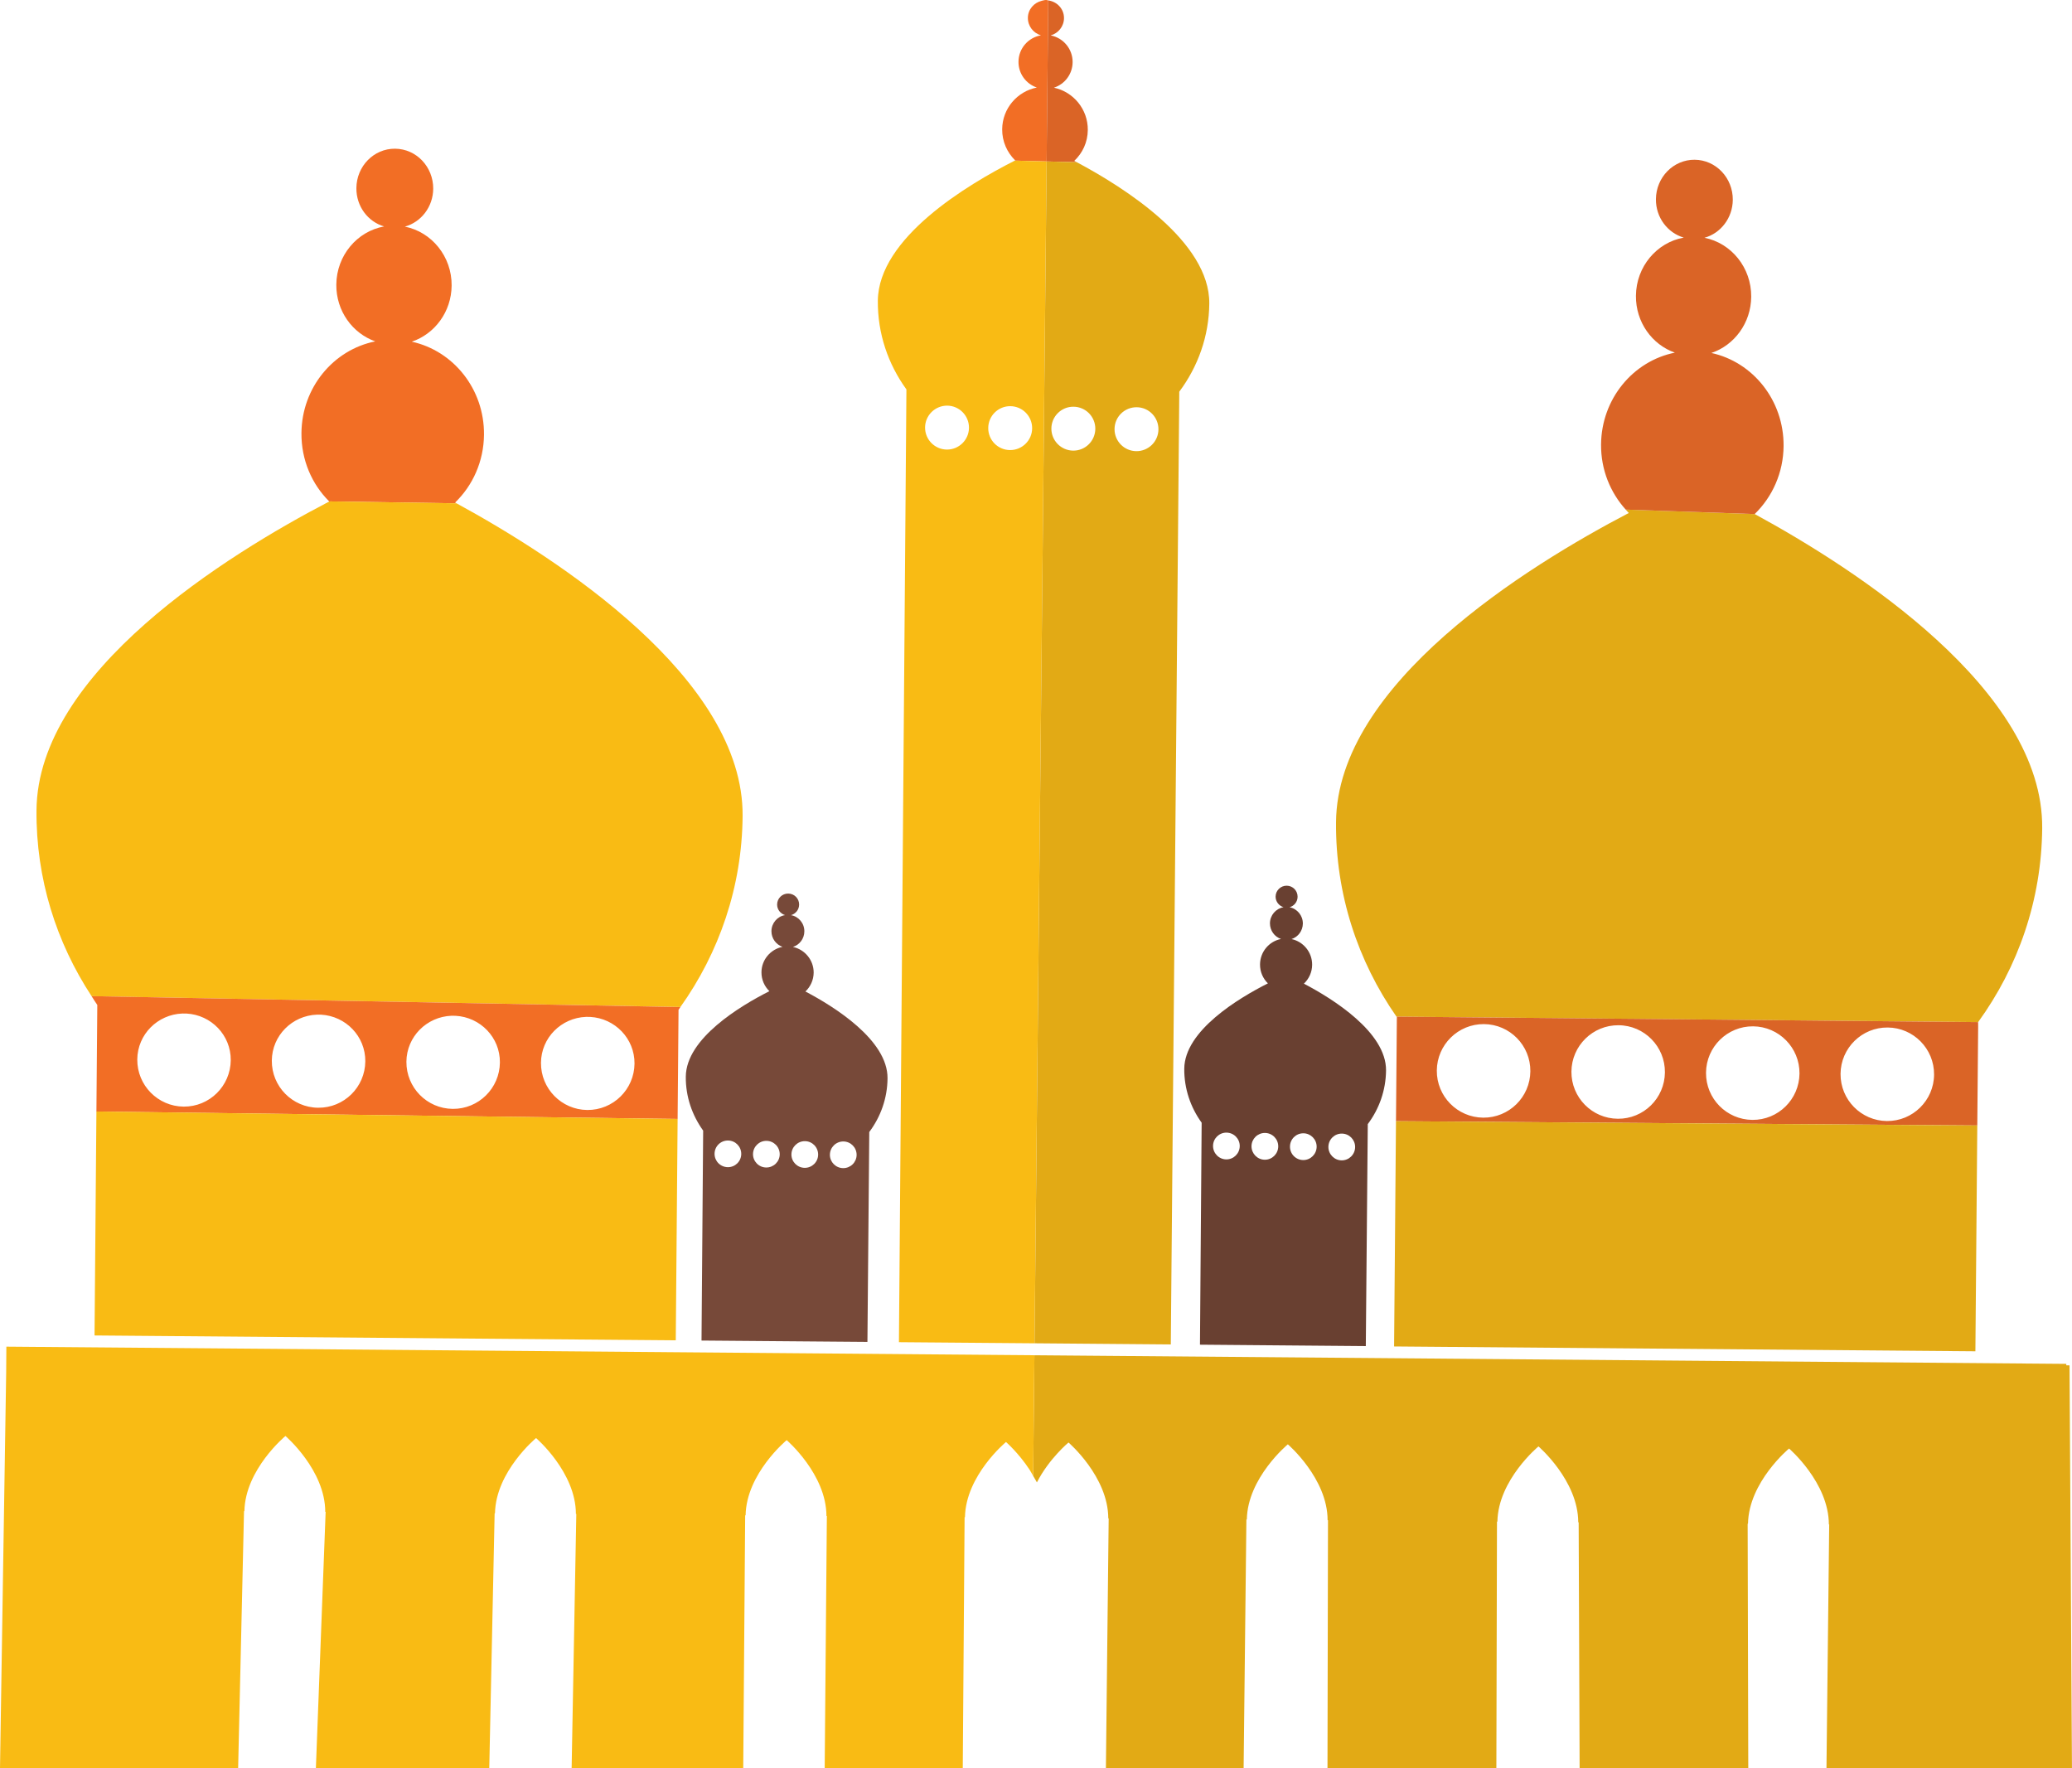 <?xml version="1.0" encoding="iso-8859-1"?>
<!-- Generator: Adobe Illustrator 17.0.0, SVG Export Plug-In . SVG Version: 6.00 Build 0)  -->
<!DOCTYPE svg PUBLIC "-//W3C//DTD SVG 1.1//EN" "http://www.w3.org/Graphics/SVG/1.1/DTD/svg11.dtd">
<svg version="1.1" id="Objects1" xmlns="http://www.w3.org/2000/svg" xmlns:xlink="http://www.w3.org/1999/xlink" x="0px" y="0px"
	 width="144.323px" height="123.163px" viewBox="0 0 144.323 123.163" style="enable-background:new 0 0 144.323 123.163;"
	 xml:space="preserve">
<g>
	<path style="fill:#E2AA15;" d="M122.224,35.803l-8.987-0.312c0.072,0.079,0.139,0.162,0.215,0.237
		c-7.104,3.713-20.313,11.901-20.392,21.532c-0.042,5.014,1.517,9.682,4.21,13.546l40.515,0.382l0.001-0.002
		c2.776-3.826,4.419-8.483,4.461-13.516C142.327,48.041,129.265,39.636,122.224,35.803z"/>
	<path style="fill:#DA6426;" d="M97.27,70.805c0.01,0.013,0.018,0.027,0.028,0.04l-0.005,0.252l0.001,0.078l-0.058,6.913
		l40.49,0.298l0.06-6.872l-0.001-0.078v-0.249L97.27,70.805z M106.595,74.61c-0.015,1.801-1.486,3.247-3.284,3.232
		c-1.798-0.015-3.246-1.484-3.231-3.285c0.016-1.798,1.488-3.246,3.287-3.231C105.164,71.341,106.611,72.813,106.595,74.61z
		 M115.968,74.687c-0.015,1.802-1.483,3.248-3.282,3.231c-1.797-0.015-3.244-1.483-3.23-3.284c0.015-1.798,1.486-3.245,3.285-3.229
		C114.54,71.419,115.983,72.889,115.968,74.687z M125.342,74.766c-0.016,1.801-1.483,3.246-3.282,3.231
		c-1.799-0.016-3.245-1.484-3.229-3.287c0.015-1.796,1.483-3.244,3.282-3.229C123.91,71.499,125.357,72.969,125.342,74.766z
		 M134.716,74.845c-0.014,1.8-1.488,3.246-3.283,3.232c-1.798-0.017-3.246-1.484-3.232-3.287c0.015-1.797,1.486-3.244,3.286-3.227
		C133.283,71.576,134.73,73.048,134.716,74.845z"/>
	<polygon style="fill:#E2AA15;" points="97.104,93.777 137.594,94.114 137.726,78.387 97.236,78.089 	"/>
	<path style="fill:#DA6426;" d="M118.041,11.126c-1.476-0.013-2.688,1.219-2.699,2.747c-0.013,1.267,0.808,2.344,1.937,2.675
		c-1.877,0.338-3.313,2.019-3.33,4.055c-0.016,1.831,1.12,3.398,2.711,3.958c-2.905,0.582-5.114,3.217-5.14,6.397
		c-0.015,1.755,0.645,3.346,1.718,4.533l8.987,0.312c-0.001-0.001-0.003-0.001-0.004-0.002c1.224-1.187,1.996-2.865,2.013-4.737
		c0.025-3.178-2.134-5.849-5.03-6.481c1.597-0.536,2.759-2.081,2.775-3.913c0.016-2.034-1.389-3.74-3.256-4.11
		c1.127-0.312,1.962-1.375,1.973-2.642C120.707,12.39,119.522,11.138,118.041,11.126z"/>
	<path style="fill:#E2AA15;" d="M144.151,95.094l-0.226-0.003V94.99l-71.829-0.6l-0.045-0.001l-0.087,8.405
		c0.021,0.037,0.043,0.071,0.064,0.107c0.063,0.115,0.136,0.221,0.197,0.344c0.847-1.655,2.2-2.779,2.2-2.779
		s2.767,2.373,2.771,5.285l0.028,0l-0.193,17.41h9.592l0.193-17.331l0.031,0.001c0.048-2.912,2.857-5.238,2.857-5.238
		s2.768,2.371,2.769,5.285l0.027,0.001l-0.035,17.282h11.763l0.043-17.184l0.029,0.001c0.05-2.914,2.86-5.239,2.86-5.239
		s2.767,2.374,2.771,5.286l0.029-0.002l0.067,17.139h11.747l-0.043-17.039l0.024-0.001c0.053-2.911,2.86-5.236,2.86-5.236
		s2.767,2.372,2.773,5.286h0.023l-0.19,16.99h17.1L144.151,95.094z"/>
	<path style="fill:#F9BB14;" d="M67.188,105.668l0.026-0.001c0.051-2.91,2.858-5.236,2.858-5.236s0.873,0.759,1.641,1.928
		c0.088,0.138,0.17,0.288,0.252,0.436l0.087-8.405l-0.272-0.003L0.443,93.791L0.43,95.614L0,123.163h16.587l0.41-17.914l0.027,0
		c0.053-2.913,2.859-5.236,2.859-5.236s2.77,2.372,2.772,5.283l0.027,0.002l-0.68,17.865h12.077l0.374-17.768l0.025,0
		c0.053-2.912,2.861-5.238,2.861-5.238s2.771,2.373,2.775,5.285l0.028-0.002l-0.326,17.722h11.953l0.135-17.621l0.03-0.001
		c0.05-2.913,2.861-5.239,2.861-5.239s2.768,2.374,2.77,5.287l0.029-0.002l-0.151,17.575h9.617L67.188,105.668z"/>
	<path style="fill:#694031;" d="M96.543,74.552c0.022-2.661-3.71-4.989-5.721-6.043c0.348-0.33,0.569-0.791,0.574-1.312
		c0.007-0.876-0.609-1.616-1.435-1.794c0.454-0.145,0.783-0.573,0.788-1.08c0.003-0.56-0.396-1.035-0.926-1.137
		c0.319-0.087,0.557-0.377,0.56-0.728c0.004-0.425-0.336-0.769-0.758-0.772c-0.422-0.003-0.77,0.333-0.774,0.759
		c-0.002,0.349,0.235,0.642,0.553,0.738c-0.535,0.094-0.941,0.558-0.947,1.12c-0.001,0.506,0.318,0.941,0.771,1.093
		c-0.829,0.163-1.454,0.892-1.462,1.771c-0.005,0.521,0.206,0.985,0.548,1.322c-2.024,1.022-5.804,3.285-5.825,5.945
		c-0.011,1.393,0.439,2.691,1.211,3.76l-0.117,15.459l11.551,0.098l0.137-15.461C96.065,77.234,96.529,75.944,96.543,74.552z
		 M86.353,79.822c-0.004,0.514-0.423,0.933-0.941,0.927c-0.508-0.006-0.922-0.428-0.919-0.942c0.004-0.513,0.425-0.927,0.935-0.923
		C85.946,78.888,86.357,79.31,86.353,79.822z M89.034,79.845c-0.003,0.514-0.424,0.932-0.939,0.927
		c-0.512-0.004-0.926-0.428-0.923-0.942c0.004-0.513,0.426-0.927,0.939-0.924C88.627,78.912,89.038,79.332,89.034,79.845z
		 M91.71,79.867c-0.004,0.516-0.426,0.933-0.937,0.928c-0.516-0.005-0.927-0.427-0.921-0.943c0.004-0.512,0.421-0.926,0.937-0.921
		C91.298,78.934,91.714,79.354,91.71,79.867z M94.39,79.89c-0.004,0.515-0.425,0.931-0.939,0.926
		c-0.513-0.004-0.927-0.428-0.923-0.942c0.004-0.513,0.426-0.928,0.938-0.922C93.982,78.956,94.394,79.378,94.39,79.89z"/>
	<path style="fill:#F26E25;" d="M27.52,10.357c-1.479-0.014-2.684,1.216-2.696,2.745c-0.011,1.267,0.801,2.34,1.931,2.669
		c-1.878,0.337-3.313,2.021-3.329,4.052c-0.016,1.831,1.119,3.388,2.711,3.953c-2.912,0.583-5.115,3.214-5.14,6.387
		c-0.017,1.868,0.726,3.56,1.932,4.758l8.87,0.133c-0.033-0.018-0.066-0.037-0.099-0.054c1.224-1.179,1.996-2.86,2.012-4.73
		c0.027-3.173-2.132-5.839-5.029-6.473c1.597-0.539,2.759-2.076,2.775-3.908c0.018-2.03-1.393-3.738-3.257-4.106
		c1.128-0.311,1.963-1.371,1.974-2.637C30.185,11.621,29.002,10.368,27.52,10.357z"/>
	<path style="fill:#F9BB14;" d="M31.797,35.054l-8.87-0.133c0.002,0.002,0.004,0.004,0.005,0.006
		c-7.107,3.706-20.311,11.88-20.39,21.502c-0.04,4.765,1.38,9.205,3.837,12.951l41.015,0.755c2.694-3.785,4.291-8.354,4.332-13.296
		C51.808,47.261,38.86,38.902,31.797,35.054z"/>
	<path style="fill:#F26E25;" d="M6.379,69.38c0.134,0.204,0.257,0.414,0.398,0.613L6.773,70.54l-0.057,6.874l40.483,0.517
		l0.059-7.053l0.004-0.545c0.046-0.064,0.087-0.132,0.132-0.196L6.379,69.38z M16.073,73.84c-0.017,1.801-1.483,3.249-3.283,3.233
		c-1.796-0.017-3.243-1.487-3.228-3.287c0.016-1.743,1.413-3.132,3.139-3.197l0.288,0.002C14.717,70.685,16.087,72.1,16.073,73.84z
		 M25.445,73.92c-0.015,1.799-1.483,3.248-3.283,3.231c-1.799-0.014-3.245-1.485-3.229-3.284c0.015-1.744,1.414-3.135,3.14-3.199
		l0.288,0.001C24.088,70.765,25.459,72.177,25.445,73.92z M34.82,73.997c-0.017,1.801-1.485,3.248-3.284,3.233
		c-1.799-0.016-3.242-1.486-3.228-3.286c0.015-1.741,1.41-3.133,3.139-3.199l0.287,0.003C33.46,70.843,34.836,72.255,34.82,73.997z
		 M44.196,74.076c-0.016,1.8-1.488,3.246-3.288,3.232c-1.794-0.016-3.242-1.487-3.227-3.287c0.013-1.742,1.409-3.133,3.139-3.198
		l0.289,0.003C42.836,70.921,44.21,72.334,44.196,74.076z"/>
	<polygon style="fill:#F9BB14;" points="6.585,93.011 47.07,93.349 47.199,77.93 6.716,77.413 	"/>
	<path style="fill:#F26E25;" d="M72.886,0.002C72.878,0.001,72.871,0,72.864,0c-0.105,0-0.198,0.03-0.296,0.053
		c-0.548,0.131-0.968,0.602-0.972,1.19c-0.004,0.579,0.384,1.063,0.909,1.218c-0.881,0.152-1.556,0.911-1.563,1.837
		c-0.007,0.836,0.526,1.542,1.277,1.799c-1.365,0.268-2.401,1.459-2.413,2.905c-0.009,0.854,0.345,1.618,0.906,2.17
		c-0.009,0.005-0.02,0.01-0.029,0.015l2.22,0.057L73.016,0.03C72.971,0.025,72.932,0.003,72.886,0.002z"/>
	<path style="fill:#F9BB14;" d="M70.682,11.188c-3.338,1.69-9.5,5.396-9.537,9.761c-0.019,2.282,0.714,4.411,1.991,6.173
		l-0.521,66.358l9.171,0.075l0.273,0.003l0.843-82.312L70.682,11.188z M67.493,29.795c-0.006,0.842-0.698,1.522-1.54,1.516
		c-0.846-0.007-1.524-0.698-1.518-1.541c0.007-0.845,0.699-1.523,1.545-1.518C66.818,28.26,67.501,28.949,67.493,29.795z
		 M71.893,29.833c-0.006,0.841-0.699,1.522-1.545,1.513c-0.842-0.005-1.522-0.696-1.513-1.54c0.006-0.845,0.696-1.525,1.54-1.517
		C71.22,28.296,71.899,28.986,71.893,29.833z"/>
	<path style="fill:#DA6426;" d="M74.112,1.264c0.004-0.643-0.481-1.151-1.097-1.234l-0.114,11.214l2.101,0.054
		c-0.056-0.03-0.119-0.064-0.174-0.094c0.575-0.542,0.937-1.3,0.942-2.153c0.012-1.445-1.004-2.654-2.358-2.944
		c0.752-0.245,1.294-0.943,1.301-1.778c0.005-0.925-0.653-1.695-1.53-1.863C73.711,2.322,74.107,1.843,74.112,1.264z"/>
	<path style="fill:#E2AA15;" d="M84.232,21.14c0.037-4.303-5.889-8.063-9.228-9.841l-2.101-0.054l-0.843,82.312h0.047l9.444,0.079
		l0.591-66.356C83.44,25.54,84.211,23.425,84.232,21.14z M76.293,29.868c-0.009,0.844-0.696,1.524-1.542,1.517
		c-0.845-0.009-1.525-0.7-1.518-1.542c0.006-0.846,0.699-1.525,1.541-1.516C75.621,28.333,76.298,29.022,76.293,29.868z
		 M80.69,29.906c-0.007,0.843-0.695,1.522-1.54,1.516c-0.848-0.006-1.524-0.699-1.518-1.542c0.005-0.845,0.697-1.525,1.544-1.517
		C80.021,28.369,80.696,29.062,80.69,29.906z"/>
	<path style="fill:#774939;" d="M55.662,63.003c0.004-0.422-0.333-0.766-0.761-0.769c-0.42-0.004-0.766,0.332-0.771,0.758
		c-0.002,0.352,0.23,0.646,0.553,0.741c-0.535,0.088-0.944,0.555-0.949,1.119c-0.002,0.506,0.32,0.939,0.771,1.093
		c-0.83,0.168-1.459,0.892-1.466,1.767c-0.004,0.519,0.208,0.986,0.552,1.321c-2.024,1.022-5.801,3.289-5.822,5.953
		c-0.013,1.39,0.437,2.683,1.209,3.758l-0.114,14.621L60.42,93.46l0.128-14.618c0.795-1.063,1.26-2.348,1.272-3.74
		c0.022-2.664-3.71-4.992-5.72-6.047c0.349-0.329,0.569-0.792,0.575-1.313c0.004-0.875-0.611-1.609-1.443-1.792
		c0.459-0.145,0.791-0.572,0.794-1.082c0.005-0.562-0.395-1.034-0.928-1.132C55.419,63.649,55.659,63.357,55.662,63.003z
		 M51.631,80.374c-0.005,0.51-0.422,0.921-0.935,0.917c-0.518-0.006-0.927-0.422-0.924-0.934c0.004-0.517,0.421-0.928,0.938-0.923
		C51.224,79.438,51.635,79.856,51.631,80.374z M54.31,80.396c-0.003,0.51-0.423,0.921-0.94,0.917
		c-0.511-0.003-0.924-0.423-0.92-0.933c0.004-0.516,0.424-0.927,0.936-0.923C53.901,79.461,54.314,79.878,54.31,80.396z
		 M56.986,80.418c-0.003,0.512-0.423,0.922-0.935,0.919c-0.513-0.005-0.93-0.422-0.925-0.934c0.005-0.519,0.429-0.929,0.941-0.924
		C56.579,79.482,56.99,79.901,56.986,80.418z M59.667,80.44c-0.006,0.511-0.424,0.922-0.938,0.917
		c-0.512-0.004-0.926-0.422-0.923-0.932c0.004-0.517,0.425-0.929,0.94-0.925C59.259,79.505,59.671,79.923,59.667,80.44z"/>
</g>
</svg>
